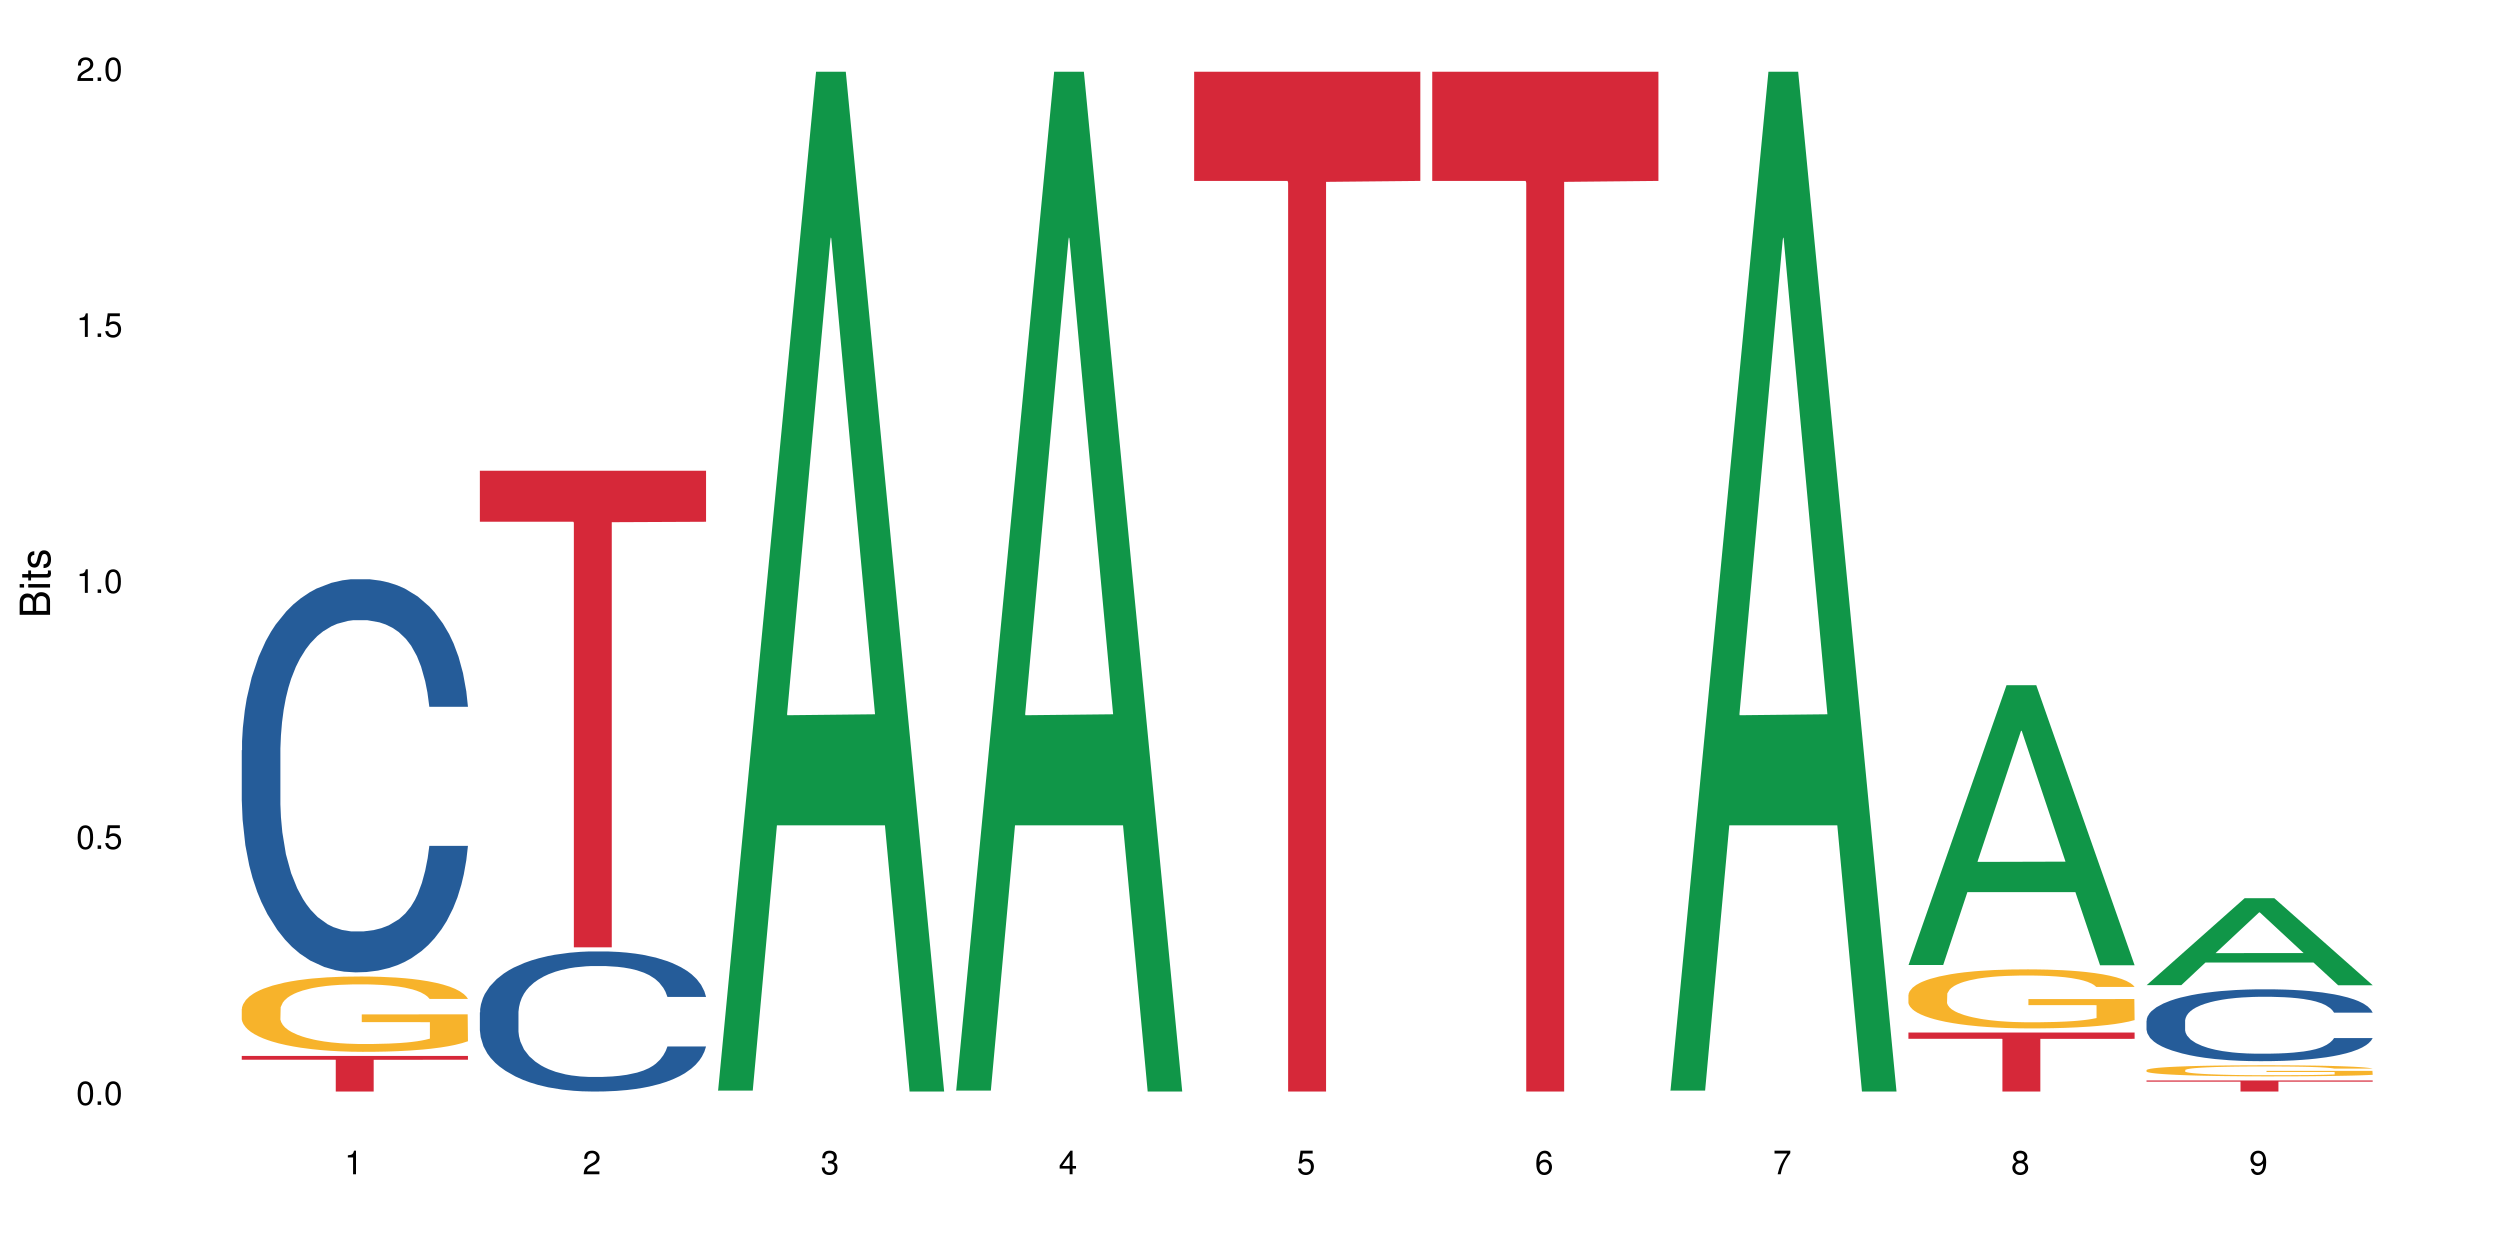 <?xml version="1.0" encoding="UTF-8"?>
<svg xmlns="http://www.w3.org/2000/svg" xmlns:xlink="http://www.w3.org/1999/xlink" width="720pt" height="360pt" viewBox="0 0 720 360" version="1.1">
<defs>
<g>
<symbol overflow="visible" id="glyph0-0">
<path style="stroke:none;" d=""/>
</symbol>
<symbol overflow="visible" id="glyph0-1">
<path style="stroke:none;" d="M 2.641 -6.797 C 2 -6.797 1.422 -6.531 1.078 -6.047 C 0.641 -5.453 0.406 -4.547 0.406 -3.297 C 0.406 -1 1.188 0.219 2.641 0.219 C 4.078 0.219 4.859 -1 4.859 -3.234 C 4.859 -4.562 4.656 -5.438 4.203 -6.047 C 3.844 -6.531 3.281 -6.797 2.641 -6.797 Z M 2.641 -6.047 C 3.547 -6.047 4 -5.125 4 -3.312 C 4 -1.375 3.562 -0.484 2.625 -0.484 C 1.734 -0.484 1.281 -1.422 1.281 -3.281 C 1.281 -5.141 1.734 -6.047 2.641 -6.047 Z M 2.641 -6.047 "/>
</symbol>
<symbol overflow="visible" id="glyph0-2">
<path style="stroke:none;" d="M 1.828 -1 L 0.828 -1 L 0.828 0 L 1.828 0 Z M 1.828 -1 "/>
</symbol>
<symbol overflow="visible" id="glyph0-3">
<path style="stroke:none;" d="M 4.562 -6.797 L 1.062 -6.797 L 0.547 -3.094 L 1.328 -3.094 C 1.719 -3.562 2.047 -3.734 2.578 -3.734 C 3.484 -3.734 4.062 -3.109 4.062 -2.094 C 4.062 -1.125 3.484 -0.531 2.578 -0.531 C 1.828 -0.531 1.375 -0.906 1.188 -1.672 L 0.328 -1.672 C 0.453 -1.109 0.547 -0.844 0.75 -0.594 C 1.125 -0.078 1.828 0.219 2.594 0.219 C 3.969 0.219 4.922 -0.781 4.922 -2.219 C 4.922 -3.562 4.031 -4.484 2.719 -4.484 C 2.25 -4.484 1.859 -4.359 1.469 -4.062 L 1.734 -5.969 L 4.562 -5.969 Z M 4.562 -6.797 "/>
</symbol>
<symbol overflow="visible" id="glyph0-4">
<path style="stroke:none;" d="M 2.484 -4.844 L 2.484 0 L 3.328 0 L 3.328 -6.797 L 2.766 -6.797 C 2.469 -5.75 2.281 -5.609 0.984 -5.453 L 0.984 -4.844 Z M 2.484 -4.844 "/>
</symbol>
<symbol overflow="visible" id="glyph0-5">
<path style="stroke:none;" d="M 4.859 -0.828 L 1.281 -0.828 C 1.359 -1.391 1.672 -1.75 2.5 -2.234 L 3.469 -2.75 C 4.406 -3.266 4.906 -3.969 4.906 -4.812 C 4.906 -5.375 4.672 -5.906 4.266 -6.266 C 3.859 -6.625 3.375 -6.797 2.719 -6.797 C 1.859 -6.797 1.219 -6.5 0.844 -5.922 C 0.609 -5.562 0.5 -5.125 0.484 -4.438 L 1.328 -4.438 C 1.359 -4.906 1.406 -5.188 1.531 -5.406 C 1.75 -5.812 2.188 -6.062 2.703 -6.062 C 3.469 -6.062 4.031 -5.516 4.031 -4.781 C 4.031 -4.25 3.719 -3.797 3.125 -3.438 L 2.234 -2.938 C 0.812 -2.141 0.406 -1.5 0.328 0 L 4.859 0 Z M 4.859 -0.828 "/>
</symbol>
<symbol overflow="visible" id="glyph0-6">
<path style="stroke:none;" d="M 2.125 -3.125 L 2.578 -3.125 C 3.516 -3.125 3.984 -2.703 3.984 -1.891 C 3.984 -1.031 3.469 -0.531 2.578 -0.531 C 1.656 -0.531 1.203 -0.984 1.156 -1.969 L 0.312 -1.969 C 0.344 -1.422 0.438 -1.078 0.609 -0.766 C 0.953 -0.109 1.625 0.219 2.547 0.219 C 3.953 0.219 4.859 -0.609 4.859 -1.906 C 4.859 -2.766 4.516 -3.25 3.703 -3.516 C 4.344 -3.766 4.656 -4.25 4.656 -4.938 C 4.656 -6.109 3.875 -6.797 2.578 -6.797 C 1.203 -6.797 0.484 -6.047 0.453 -4.609 L 1.297 -4.609 C 1.312 -5.016 1.344 -5.25 1.453 -5.453 C 1.641 -5.828 2.062 -6.062 2.594 -6.062 C 3.344 -6.062 3.797 -5.625 3.797 -4.906 C 3.797 -4.422 3.609 -4.141 3.25 -3.984 C 3.016 -3.891 2.719 -3.844 2.125 -3.844 Z M 2.125 -3.125 "/>
</symbol>
<symbol overflow="visible" id="glyph0-7">
<path style="stroke:none;" d="M 3.141 -1.625 L 3.141 0 L 3.984 0 L 3.984 -1.625 L 4.984 -1.625 L 4.984 -2.391 L 3.984 -2.391 L 3.984 -6.797 L 3.359 -6.797 L 0.266 -2.516 L 0.266 -1.625 Z M 3.141 -2.391 L 1 -2.391 L 3.141 -5.359 Z M 3.141 -2.391 "/>
</symbol>
<symbol overflow="visible" id="glyph0-8">
<path style="stroke:none;" d="M 4.781 -5.031 C 4.609 -6.141 3.891 -6.797 2.844 -6.797 C 2.094 -6.797 1.422 -6.438 1.031 -5.828 C 0.609 -5.172 0.406 -4.344 0.406 -3.094 C 0.406 -1.953 0.578 -1.234 0.984 -0.625 C 1.359 -0.078 1.953 0.219 2.703 0.219 C 3.984 0.219 4.922 -0.734 4.922 -2.078 C 4.922 -3.344 4.062 -4.234 2.844 -4.234 C 2.172 -4.234 1.641 -3.969 1.281 -3.469 C 1.281 -5.125 1.828 -6.047 2.797 -6.047 C 3.391 -6.047 3.797 -5.672 3.938 -5.031 Z M 2.734 -3.484 C 3.547 -3.484 4.062 -2.922 4.062 -2 C 4.062 -1.156 3.484 -0.531 2.703 -0.531 C 1.922 -0.531 1.328 -1.188 1.328 -2.047 C 1.328 -2.891 1.906 -3.484 2.734 -3.484 Z M 2.734 -3.484 "/>
</symbol>
<symbol overflow="visible" id="glyph0-9">
<path style="stroke:none;" d="M 4.984 -6.797 L 0.438 -6.797 L 0.438 -5.969 L 4.109 -5.969 C 2.5 -3.656 1.828 -2.234 1.328 0 L 2.219 0 C 2.594 -2.172 3.453 -4.047 4.984 -6.094 Z M 4.984 -6.797 "/>
</symbol>
<symbol overflow="visible" id="glyph0-10">
<path style="stroke:none;" d="M 3.75 -3.578 C 4.453 -4 4.688 -4.344 4.688 -4.984 C 4.688 -6.047 3.844 -6.797 2.641 -6.797 C 1.438 -6.797 0.594 -6.047 0.594 -4.984 C 0.594 -4.359 0.828 -4.016 1.516 -3.578 C 0.734 -3.203 0.359 -2.641 0.359 -1.891 C 0.359 -0.641 1.297 0.219 2.641 0.219 C 3.984 0.219 4.922 -0.641 4.922 -1.875 C 4.922 -2.641 4.531 -3.203 3.75 -3.578 Z M 2.641 -6.047 C 3.359 -6.047 3.812 -5.625 3.812 -4.969 C 3.812 -4.344 3.344 -3.922 2.641 -3.922 C 1.922 -3.922 1.453 -4.344 1.453 -4.984 C 1.453 -5.625 1.922 -6.047 2.641 -6.047 Z M 2.641 -3.203 C 3.484 -3.203 4.062 -2.672 4.062 -1.875 C 4.062 -1.062 3.484 -0.531 2.625 -0.531 C 1.797 -0.531 1.219 -1.078 1.219 -1.875 C 1.219 -2.672 1.797 -3.203 2.641 -3.203 Z M 2.641 -3.203 "/>
</symbol>
<symbol overflow="visible" id="glyph0-11">
<path style="stroke:none;" d="M 0.516 -1.547 C 0.672 -0.438 1.406 0.219 2.438 0.219 C 3.188 0.219 3.859 -0.141 4.266 -0.75 C 4.688 -1.406 4.891 -2.25 4.891 -3.484 C 4.891 -4.625 4.703 -5.359 4.312 -5.953 C 3.938 -6.5 3.344 -6.797 2.594 -6.797 C 1.297 -6.797 0.359 -5.844 0.359 -4.516 C 0.359 -3.25 1.234 -2.344 2.453 -2.344 C 3.094 -2.344 3.562 -2.578 4.016 -3.109 C 4 -1.453 3.469 -0.531 2.5 -0.531 C 1.906 -0.531 1.484 -0.906 1.359 -1.547 Z M 2.578 -6.062 C 3.375 -6.062 3.969 -5.406 3.969 -4.531 C 3.969 -3.688 3.375 -3.094 2.547 -3.094 C 1.734 -3.094 1.234 -3.672 1.234 -4.578 C 1.234 -5.438 1.797 -6.062 2.578 -6.062 Z M 2.578 -6.062 "/>
</symbol>
<symbol overflow="visible" id="glyph1-0">
<path style="stroke:none;" d=""/>
</symbol>
<symbol overflow="visible" id="glyph1-1">
<path style="stroke:none;" d="M 0 -0.953 L 0 -4.891 C 0 -5.719 -0.234 -6.344 -0.734 -6.797 C -1.188 -7.234 -1.812 -7.469 -2.5 -7.469 C -3.547 -7.469 -4.188 -7 -4.625 -5.875 C -4.984 -6.672 -5.641 -7.094 -6.531 -7.094 C -7.156 -7.094 -7.734 -6.859 -8.141 -6.391 C -8.562 -5.938 -8.75 -5.344 -8.75 -4.5 L -8.75 -0.953 Z M -4.984 -2.062 L -7.766 -2.062 L -7.766 -4.219 C -7.766 -4.844 -7.688 -5.203 -7.453 -5.5 C -7.219 -5.812 -6.859 -5.969 -6.375 -5.969 C -5.906 -5.969 -5.531 -5.812 -5.297 -5.5 C -5.062 -5.203 -4.984 -4.844 -4.984 -4.219 Z M -0.984 -2.062 L -4 -2.062 L -4 -4.781 C -4 -5.328 -3.859 -5.688 -3.578 -5.953 C -3.297 -6.219 -2.922 -6.359 -2.484 -6.359 C -2.062 -6.359 -1.688 -6.219 -1.406 -5.953 C -1.109 -5.688 -0.984 -5.328 -0.984 -4.781 Z M -0.984 -2.062 "/>
</symbol>
<symbol overflow="visible" id="glyph1-2">
<path style="stroke:none;" d="M -6.281 -1.797 L -6.281 -0.797 L 0 -0.797 L 0 -1.797 Z M -8.75 -1.797 L -8.75 -0.797 L -7.484 -0.797 L -7.484 -1.797 Z M -8.75 -1.797 "/>
</symbol>
<symbol overflow="visible" id="glyph1-3">
<path style="stroke:none;" d="M -6.281 -3.047 L -6.281 -2.016 L -8.016 -2.016 L -8.016 -1.016 L -6.281 -1.016 L -6.281 -0.172 L -5.469 -0.172 L -5.469 -1.016 L -0.719 -1.016 C -0.078 -1.016 0.281 -1.453 0.281 -2.234 C 0.281 -2.469 0.25 -2.719 0.188 -3.047 L -0.641 -3.047 C -0.609 -2.922 -0.594 -2.766 -0.594 -2.562 C -0.594 -2.141 -0.719 -2.016 -1.156 -2.016 L -5.469 -2.016 L -5.469 -3.047 Z M -6.281 -3.047 "/>
</symbol>
<symbol overflow="visible" id="glyph1-4">
<path style="stroke:none;" d="M -4.531 -5.25 C -5.766 -5.25 -6.469 -4.422 -6.469 -2.969 C -6.469 -1.516 -5.719 -0.562 -4.547 -0.562 C -3.562 -0.562 -3.094 -1.062 -2.734 -2.562 L -2.516 -3.484 C -2.344 -4.188 -2.094 -4.469 -1.625 -4.469 C -1.047 -4.469 -0.641 -3.875 -0.641 -3 C -0.641 -2.453 -0.797 -2 -1.062 -1.75 C -1.25 -1.594 -1.422 -1.531 -1.875 -1.469 L -1.875 -0.406 C -0.422 -0.453 0.281 -1.266 0.281 -2.922 C 0.281 -4.5 -0.5 -5.516 -1.719 -5.516 C -2.656 -5.516 -3.172 -4.984 -3.469 -3.734 L -3.703 -2.766 C -3.891 -1.953 -4.156 -1.609 -4.594 -1.609 C -5.172 -1.609 -5.547 -2.125 -5.547 -2.938 C -5.547 -3.75 -5.203 -4.172 -4.531 -4.203 Z M -4.531 -5.25 "/>
</symbol>
</g>
</defs>
<g id="surface9592">
<rect x="0" y="0" width="720" height="360" style="fill:rgb(100%,100%,100%);fill-opacity:1;stroke:none;"/>
<path style=" stroke:none;fill-rule:nonzero;fill:rgb(14.51%,36.078%,60%);fill-opacity:1;" d="M 69.629 216.086 L 69.707 215.98 L 69.707 213.496 L 69.945 209.562 L 70.504 204.598 L 71.059 201.18 L 72.488 195.074 L 74.477 189.176 L 76.539 184.621 L 78.051 181.93 L 79.402 179.859 L 82.5 176.031 L 84.484 174.062 L 86.629 172.305 L 89.25 170.543 L 91.156 169.508 L 95.449 167.855 L 98.625 167.129 L 101.09 166.82 L 106.41 166.82 L 109.59 167.234 L 111.891 167.75 L 114.434 168.578 L 116.578 169.508 L 120.312 171.785 L 123.648 174.684 L 125.16 176.34 L 127.543 179.551 L 129.371 182.652 L 130.641 185.344 L 132.07 189.176 L 133.34 193.832 L 134.293 199.109 L 134.773 203.562 L 123.648 203.562 L 123.094 199.422 L 122.457 196.211 L 121.266 191.969 L 120.074 188.969 L 118.406 185.965 L 116.898 184 L 114.832 182.031 L 113.004 180.793 L 111.098 179.859 L 109.27 179.238 L 105.773 178.617 L 101.723 178.617 L 100.215 178.824 L 97.117 179.652 L 95.449 180.379 L 93.066 181.824 L 91.395 183.172 L 89.41 185.242 L 88.059 187 L 86.391 189.691 L 85.199 192.074 L 83.848 195.488 L 83.055 198.074 L 82.34 200.973 L 81.703 204.391 L 81.227 208.012 L 80.91 211.84 L 80.75 215.566 L 80.75 231.609 L 80.91 235.336 L 81.309 239.684 L 82.34 245.996 L 83.848 251.48 L 85.598 255.828 L 87.266 258.934 L 88.219 260.383 L 89.488 262.039 L 91.477 264.109 L 94.336 266.18 L 96.004 267.008 L 98.547 267.836 L 101.168 268.25 L 104.664 268.25 L 107.762 267.836 L 109.828 267.316 L 111.973 266.488 L 114.91 264.73 L 116.738 263.074 L 118.328 261.105 L 119.52 259.141 L 120.312 257.484 L 121.504 254.277 L 122.457 250.758 L 123.172 247.137 L 123.648 243.617 L 134.773 243.617 L 134.293 247.754 L 133.578 251.793 L 132.863 254.793 L 131.754 258.418 L 130.48 261.625 L 128.656 265.246 L 127.145 267.629 L 125.16 270.215 L 123.332 272.184 L 121.348 273.941 L 118.406 276.012 L 116.5 277.047 L 114.434 277.977 L 111.973 278.805 L 108.875 279.531 L 105.535 279.945 L 102.438 280.047 L 99.102 279.84 L 96.641 279.426 L 93.383 278.496 L 89.332 276.633 L 86.391 274.664 L 84.086 272.699 L 82.102 270.629 L 79.879 267.836 L 77.016 263.281 L 75.27 259.762 L 74.078 256.863 L 72.727 252.828 L 71.773 249.203 L 70.66 243.41 L 69.867 236.059 L 69.629 230.367 Z M 69.629 216.086 "/>
<path style=" stroke:none;fill-rule:nonzero;fill:rgb(96.863%,70.196%,16.863%);fill-opacity:1;" d="M 69.629 290.523 L 69.707 290.504 L 69.707 290.105 L 70.027 289.215 L 70.82 287.984 L 71.855 286.977 L 72.965 286.184 L 73.68 285.766 L 74.871 285.172 L 75.906 284.734 L 78.527 283.844 L 81.863 283.012 L 83.691 282.656 L 85.758 282.316 L 88.695 281.941 L 90.047 281.801 L 94.176 281.484 L 98.863 281.285 L 104.027 281.227 L 106.41 281.246 L 109.668 281.328 L 114.117 281.543 L 116.66 281.742 L 118.645 281.941 L 120.711 282.199 L 123.254 282.594 L 125.637 283.07 L 127.543 283.547 L 129.449 284.141 L 131.039 284.773 L 132.387 285.469 L 133.578 286.301 L 134.293 286.996 L 134.773 287.688 L 123.73 287.688 L 123.094 286.996 L 122.379 286.461 L 121.188 285.805 L 119.996 285.332 L 118.805 284.953 L 116.578 284.438 L 114.672 284.121 L 112.289 283.844 L 109.984 283.664 L 107.363 283.547 L 105.773 283.508 L 101.566 283.508 L 97.75 283.645 L 95.527 283.805 L 93.938 283.961 L 91.715 284.262 L 90.363 284.496 L 89.57 284.656 L 87.188 285.27 L 85.598 285.824 L 84.723 286.203 L 83.609 286.797 L 82.816 287.332 L 81.941 288.125 L 81.465 288.719 L 80.832 290.066 L 80.75 293.633 L 80.988 294.387 L 81.465 295.199 L 82.102 295.914 L 83.055 296.668 L 84.008 297.242 L 85.676 298.016 L 87.105 298.531 L 88.219 298.867 L 90.363 299.402 L 91.238 299.582 L 93.305 299.938 L 95.449 300.215 L 98.07 300.453 L 100.055 300.57 L 103.234 300.672 L 107.285 300.672 L 112.051 300.551 L 115.07 300.395 L 117.137 300.234 L 118.484 300.094 L 120.152 299.879 L 121.348 299.68 L 122.457 299.461 L 123.809 299.125 L 123.809 294.387 L 104.188 294.367 L 104.188 292.148 L 134.691 292.129 L 134.773 299.879 L 133.102 300.414 L 131.039 300.93 L 129.051 301.324 L 126.984 301.66 L 124.047 302.039 L 121.664 302.277 L 118.008 302.555 L 114.672 302.73 L 111.176 302.852 L 108.078 302.91 L 104.426 302.93 L 101.168 302.891 L 97.672 302.77 L 94.891 302.613 L 92.352 302.414 L 89.809 302.156 L 86.629 301.742 L 84.562 301.402 L 82.418 300.988 L 80.273 300.492 L 78.367 299.957 L 77.098 299.539 L 75.824 299.066 L 74.477 298.469 L 73.203 297.797 L 72.25 297.184 L 71.379 296.488 L 70.742 295.836 L 70.105 294.941 L 69.789 294.23 L 69.629 293.613 Z M 69.629 290.523 "/>
<path style=" stroke:none;fill-rule:nonzero;fill:rgb(83.922%,15.686%,22.353%);fill-opacity:1;" d="M 69.629 304.109 L 134.773 304.109 L 134.773 305.207 L 107.621 305.219 L 107.621 314.371 L 96.699 314.371 L 96.699 305.227 L 96.543 305.207 L 69.629 305.207 Z M 69.629 304.109 "/>
<path style=" stroke:none;fill-rule:nonzero;fill:rgb(14.51%,36.078%,60%);fill-opacity:1;" d="M 138.199 291.574 L 138.281 291.539 L 138.281 290.652 L 138.52 289.25 L 139.074 287.48 L 139.629 286.262 L 141.059 284.086 L 143.047 281.984 L 145.113 280.363 L 146.621 279.402 L 147.973 278.664 L 151.07 277.301 L 153.055 276.598 L 155.199 275.973 L 157.82 275.344 L 159.73 274.977 L 164.02 274.387 L 167.195 274.129 L 169.66 274.016 L 174.98 274.016 L 178.16 274.164 L 180.465 274.348 L 183.004 274.645 L 185.148 274.977 L 188.883 275.789 L 192.219 276.82 L 193.73 277.41 L 196.113 278.555 L 197.941 279.66 L 199.211 280.621 L 200.641 281.984 L 201.914 283.645 L 202.867 285.527 L 203.344 287.113 L 192.219 287.113 L 191.664 285.637 L 191.027 284.492 L 189.836 282.98 L 188.645 281.91 L 186.977 280.84 L 185.469 280.141 L 183.402 279.438 L 181.574 278.996 L 179.668 278.664 L 177.84 278.445 L 174.348 278.223 L 170.293 278.223 L 168.785 278.297 L 165.688 278.59 L 164.02 278.848 L 161.637 279.367 L 159.969 279.844 L 157.98 280.582 L 156.629 281.211 L 154.961 282.168 L 153.77 283.016 L 152.422 284.234 L 151.625 285.156 L 150.91 286.191 L 150.273 287.406 L 149.797 288.699 L 149.48 290.062 L 149.32 291.391 L 149.32 297.109 L 149.48 298.438 L 149.879 299.984 L 150.91 302.234 L 152.422 304.191 L 154.168 305.738 L 155.836 306.848 L 156.789 307.363 L 158.059 307.953 L 160.047 308.691 L 162.906 309.43 L 164.574 309.723 L 167.117 310.02 L 169.738 310.164 L 173.234 310.164 L 176.332 310.02 L 178.398 309.832 L 180.543 309.539 L 183.48 308.91 L 185.309 308.32 L 186.898 307.621 L 188.09 306.918 L 188.883 306.328 L 190.074 305.188 L 191.027 303.934 L 191.742 302.641 L 192.219 301.387 L 203.344 301.387 L 202.867 302.863 L 202.152 304.301 L 201.438 305.371 L 200.324 306.66 L 199.051 307.805 L 197.227 309.098 L 195.715 309.945 L 193.73 310.867 L 191.902 311.566 L 189.918 312.195 L 186.977 312.934 L 185.07 313.301 L 183.004 313.633 L 180.543 313.93 L 177.445 314.188 L 174.109 314.332 L 171.008 314.371 L 167.672 314.297 L 165.211 314.148 L 161.953 313.816 L 157.902 313.152 L 154.961 312.453 L 152.66 311.75 L 150.672 311.016 L 148.449 310.02 L 145.59 308.395 L 143.84 307.141 L 142.648 306.109 L 141.297 304.668 L 140.344 303.379 L 139.234 301.312 L 138.438 298.695 L 138.199 296.664 Z M 138.199 291.574 "/>
<path style=" stroke:none;fill-rule:nonzero;fill:rgb(83.922%,15.686%,22.353%);fill-opacity:1;" d="M 138.199 135.574 L 203.344 135.574 L 203.344 150.266 L 176.191 150.395 L 176.191 272.836 L 165.27 272.836 L 165.27 150.523 L 165.113 150.266 L 138.199 150.266 Z M 138.199 135.574 "/>
<path style=" stroke:none;fill-rule:nonzero;fill:rgb(6.275%,58.824%,28.235%);fill-opacity:1;" d="M 206.77 314.094 L 206.84 313.82 L 235.027 20.664 L 243.586 20.664 L 271.914 314.371 L 261.961 314.371 L 254.863 237.703 L 223.754 237.703 L 216.793 314.094 L 206.77 314.094 L 226.746 205.988 L 252.008 205.711 L 239.41 68.648 L 239.273 68.375 L 239.133 69.199 L 226.676 205.711 L 226.746 205.988 Z M 206.77 314.094 "/>
<path style=" stroke:none;fill-rule:nonzero;fill:rgb(6.275%,58.824%,28.235%);fill-opacity:1;" d="M 275.34 314.094 L 275.41 313.82 L 303.598 20.664 L 312.156 20.664 L 340.484 314.371 L 330.531 314.371 L 323.434 237.703 L 292.324 237.703 L 285.363 314.094 L 275.34 314.094 L 295.316 205.988 L 320.578 205.711 L 307.98 68.648 L 307.844 68.375 L 307.703 69.199 L 295.246 205.711 L 295.316 205.988 Z M 275.34 314.094 "/>
<path style=" stroke:none;fill-rule:nonzero;fill:rgb(83.922%,15.686%,22.353%);fill-opacity:1;" d="M 343.914 20.664 L 409.055 20.664 L 409.055 52.102 L 381.906 52.379 L 381.906 314.371 L 370.98 314.371 L 370.98 52.652 L 370.824 52.102 L 343.914 52.102 Z M 343.914 20.664 "/>
<path style=" stroke:none;fill-rule:nonzero;fill:rgb(83.922%,15.686%,22.353%);fill-opacity:1;" d="M 412.484 20.664 L 477.625 20.664 L 477.625 52.102 L 450.477 52.379 L 450.477 314.371 L 439.555 314.371 L 439.555 52.652 L 439.395 52.102 L 412.484 52.102 Z M 412.484 20.664 "/>
<path style=" stroke:none;fill-rule:nonzero;fill:rgb(6.275%,58.824%,28.235%);fill-opacity:1;" d="M 481.055 314.094 L 481.125 313.82 L 509.309 20.664 L 517.871 20.664 L 546.195 314.371 L 536.242 314.371 L 529.145 237.703 L 498.035 237.703 L 491.074 314.094 L 481.055 314.094 L 501.027 205.988 L 526.293 205.711 L 513.695 68.648 L 513.555 68.375 L 513.414 69.199 L 500.957 205.711 L 501.027 205.988 Z M 481.055 314.094 "/>
<path style=" stroke:none;fill-rule:nonzero;fill:rgb(6.275%,58.824%,28.235%);fill-opacity:1;" d="M 549.625 277.918 L 549.695 277.844 L 577.879 197.328 L 586.441 197.328 L 614.766 277.996 L 604.812 277.996 L 597.715 256.938 L 566.605 256.938 L 559.645 277.918 L 549.625 277.918 L 569.598 248.227 L 594.863 248.152 L 582.266 210.508 L 582.125 210.43 L 581.988 210.66 L 569.527 248.152 L 569.598 248.227 Z M 549.625 277.918 "/>
<path style=" stroke:none;fill-rule:nonzero;fill:rgb(96.863%,70.196%,16.863%);fill-opacity:1;" d="M 549.625 286.457 L 549.703 286.445 L 549.703 286.133 L 550.02 285.434 L 550.816 284.473 L 551.848 283.68 L 552.961 283.059 L 553.676 282.73 L 554.867 282.266 L 555.898 281.922 L 558.523 281.223 L 561.859 280.57 L 563.684 280.293 L 565.75 280.027 L 568.691 279.734 L 570.039 279.625 L 574.172 279.375 L 578.859 279.219 L 584.023 279.176 L 586.406 279.191 L 589.664 279.25 L 594.113 279.422 L 596.652 279.578 L 598.641 279.734 L 600.707 279.934 L 603.246 280.246 L 605.629 280.617 L 607.539 280.992 L 609.445 281.457 L 611.031 281.953 L 612.383 282.5 L 613.574 283.152 L 614.289 283.695 L 614.766 284.238 L 603.723 284.238 L 603.09 283.695 L 602.375 283.273 L 601.184 282.762 L 599.988 282.391 L 598.797 282.094 L 596.574 281.691 L 594.668 281.441 L 592.285 281.223 L 589.98 281.086 L 587.359 280.992 L 585.77 280.961 L 581.559 280.961 L 577.746 281.07 L 575.523 281.191 L 573.934 281.316 L 571.707 281.551 L 570.359 281.738 L 569.562 281.859 L 567.18 282.344 L 565.594 282.777 L 564.719 283.074 L 563.605 283.539 L 562.812 283.957 L 561.938 284.578 L 561.461 285.047 L 560.824 286.102 L 560.746 288.898 L 560.984 289.488 L 561.461 290.125 L 562.098 290.684 L 563.051 291.273 L 564.004 291.723 L 565.672 292.332 L 567.102 292.734 L 568.215 293 L 570.359 293.418 L 571.23 293.559 L 573.297 293.836 L 575.441 294.055 L 578.062 294.242 L 580.051 294.336 L 583.227 294.41 L 587.281 294.41 L 592.047 294.32 L 595.066 294.195 L 597.129 294.07 L 598.48 293.961 L 600.148 293.789 L 601.34 293.637 L 602.453 293.465 L 603.805 293.199 L 603.805 289.488 L 584.18 289.473 L 584.18 287.734 L 614.688 287.719 L 614.766 293.789 L 613.098 294.211 L 611.031 294.613 L 609.047 294.926 L 606.98 295.188 L 604.043 295.484 L 601.66 295.672 L 598.004 295.887 L 594.668 296.027 L 591.172 296.121 L 588.074 296.168 L 584.418 296.184 L 581.164 296.152 L 577.668 296.059 L 574.887 295.934 L 572.344 295.777 L 569.801 295.578 L 566.625 295.25 L 564.559 294.988 L 562.414 294.66 L 560.27 294.273 L 558.363 293.852 L 557.09 293.527 L 555.82 293.152 L 554.469 292.688 L 553.199 292.16 L 552.246 291.68 L 551.371 291.133 L 550.738 290.621 L 550.102 289.922 L 549.781 289.363 L 549.625 288.883 Z M 549.625 286.457 "/>
<path style=" stroke:none;fill-rule:nonzero;fill:rgb(83.922%,15.686%,22.353%);fill-opacity:1;" d="M 549.625 297.363 L 614.766 297.363 L 614.766 299.184 L 587.617 299.199 L 587.617 314.371 L 576.695 314.371 L 576.695 299.215 L 576.535 299.184 L 549.625 299.184 Z M 549.625 297.363 "/>
<path style=" stroke:none;fill-rule:nonzero;fill:rgb(6.275%,58.824%,28.235%);fill-opacity:1;" d="M 618.195 283.727 L 618.266 283.703 L 646.449 258.688 L 655.012 258.688 L 683.336 283.75 L 673.383 283.75 L 666.285 277.207 L 635.176 277.207 L 628.215 283.727 L 618.195 283.727 L 638.168 274.5 L 663.434 274.477 L 650.836 262.781 L 650.695 262.758 L 650.559 262.828 L 638.098 274.477 L 638.168 274.5 Z M 618.195 283.727 "/>
<path style=" stroke:none;fill-rule:nonzero;fill:rgb(14.51%,36.078%,60%);fill-opacity:1;" d="M 618.195 293.934 L 618.273 293.914 L 618.273 293.461 L 618.512 292.742 L 619.07 291.836 L 619.625 291.211 L 621.055 290.094 L 623.039 289.016 L 625.105 288.184 L 626.617 287.691 L 627.965 287.312 L 631.062 286.613 L 633.051 286.254 L 635.195 285.934 L 637.816 285.613 L 639.723 285.422 L 644.012 285.121 L 647.191 284.988 L 649.652 284.93 L 654.977 284.93 L 658.152 285.008 L 660.457 285.102 L 663 285.254 L 665.145 285.422 L 668.879 285.84 L 672.215 286.367 L 673.723 286.672 L 676.109 287.258 L 677.934 287.824 L 679.207 288.316 L 680.637 289.016 L 681.906 289.867 L 682.859 290.832 L 683.336 291.645 L 672.215 291.645 L 671.66 290.887 L 671.023 290.301 L 669.832 289.527 L 668.641 288.977 L 666.973 288.43 L 665.461 288.07 L 663.398 287.711 L 661.57 287.484 L 659.664 287.312 L 657.836 287.199 L 654.34 287.086 L 650.289 287.086 L 648.781 287.125 L 645.684 287.277 L 644.012 287.41 L 641.629 287.672 L 639.961 287.918 L 637.977 288.297 L 636.625 288.617 L 634.957 289.109 L 633.766 289.547 L 632.414 290.172 L 631.621 290.645 L 630.906 291.172 L 630.27 291.797 L 629.793 292.457 L 629.477 293.16 L 629.316 293.84 L 629.316 296.77 L 629.477 297.453 L 629.871 298.246 L 630.906 299.398 L 632.414 300.402 L 634.164 301.195 L 635.832 301.766 L 636.785 302.027 L 638.055 302.332 L 640.043 302.711 L 642.902 303.086 L 644.57 303.238 L 647.113 303.391 L 649.734 303.465 L 653.23 303.465 L 656.328 303.391 L 658.391 303.297 L 660.539 303.145 L 663.477 302.824 L 665.305 302.52 L 666.895 302.16 L 668.086 301.801 L 668.879 301.5 L 670.07 300.914 L 671.023 300.27 L 671.738 299.609 L 672.215 298.965 L 683.336 298.965 L 682.859 299.723 L 682.145 300.457 L 681.43 301.008 L 680.316 301.668 L 679.047 302.254 L 677.219 302.918 L 675.711 303.352 L 673.723 303.824 L 671.898 304.184 L 669.91 304.508 L 666.973 304.883 L 665.066 305.074 L 663 305.242 L 660.539 305.395 L 657.438 305.527 L 654.102 305.602 L 651.004 305.621 L 647.668 305.586 L 645.203 305.508 L 641.949 305.34 L 637.895 305 L 634.957 304.641 L 632.652 304.281 L 630.668 303.902 L 628.441 303.391 L 625.582 302.559 L 623.836 301.914 L 622.645 301.387 L 621.293 300.648 L 620.34 299.984 L 619.227 298.926 L 618.434 297.586 L 618.195 296.543 Z M 618.195 293.934 "/>
<path style=" stroke:none;fill-rule:nonzero;fill:rgb(96.863%,70.196%,16.863%);fill-opacity:1;" d="M 618.195 308.172 L 618.273 308.168 L 618.273 308.109 L 618.594 307.977 L 619.387 307.797 L 620.418 307.648 L 621.531 307.531 L 622.246 307.469 L 623.438 307.383 L 624.473 307.316 L 627.094 307.188 L 630.43 307.062 L 632.258 307.012 L 634.32 306.961 L 637.262 306.906 L 638.613 306.887 L 642.742 306.84 L 647.43 306.812 L 652.594 306.801 L 654.977 306.805 L 658.234 306.816 L 662.684 306.848 L 665.223 306.879 L 667.211 306.906 L 669.277 306.945 L 671.816 307.004 L 674.203 307.074 L 676.109 307.145 L 678.016 307.23 L 679.602 307.324 L 680.953 307.426 L 682.145 307.547 L 682.859 307.652 L 683.336 307.754 L 672.293 307.754 L 671.66 307.652 L 670.945 307.57 L 669.754 307.477 L 668.562 307.406 L 667.371 307.352 L 665.145 307.273 L 663.238 307.227 L 660.855 307.188 L 658.551 307.16 L 655.93 307.145 L 654.34 307.137 L 650.129 307.137 L 646.316 307.156 L 644.094 307.18 L 642.504 307.203 L 640.281 307.25 L 638.93 307.285 L 638.133 307.305 L 635.75 307.398 L 634.164 307.48 L 633.289 307.535 L 632.176 307.621 L 631.383 307.699 L 630.508 307.816 L 630.031 307.906 L 629.395 308.102 L 629.316 308.629 L 629.555 308.738 L 630.031 308.859 L 630.668 308.965 L 631.621 309.074 L 632.574 309.16 L 634.242 309.273 L 635.672 309.348 L 636.785 309.398 L 638.93 309.477 L 639.805 309.504 L 641.867 309.555 L 644.012 309.598 L 646.637 309.633 L 648.621 309.648 L 651.797 309.664 L 655.852 309.664 L 660.617 309.645 L 663.637 309.621 L 665.699 309.602 L 667.051 309.578 L 668.719 309.547 L 669.91 309.52 L 671.023 309.484 L 672.375 309.438 L 672.375 308.738 L 652.754 308.734 L 652.754 308.41 L 683.258 308.406 L 683.336 309.547 L 681.668 309.625 L 679.602 309.703 L 677.617 309.762 L 675.551 309.809 L 672.613 309.863 L 670.23 309.898 L 666.574 309.941 L 663.238 309.969 L 659.742 309.984 L 656.645 309.992 L 652.992 309.996 L 649.734 309.992 L 646.238 309.973 L 643.457 309.949 L 640.914 309.922 L 638.375 309.883 L 635.195 309.82 L 633.129 309.773 L 630.984 309.711 L 628.84 309.637 L 626.934 309.559 L 625.664 309.496 L 624.391 309.426 L 623.039 309.34 L 621.77 309.242 L 620.816 309.152 L 619.941 309.047 L 619.309 308.953 L 618.672 308.82 L 618.355 308.715 L 618.195 308.625 Z M 618.195 308.172 "/>
<path style=" stroke:none;fill-rule:nonzero;fill:rgb(83.922%,15.686%,22.353%);fill-opacity:1;" d="M 618.195 311.176 L 683.336 311.176 L 683.336 311.52 L 656.188 311.52 L 656.188 314.371 L 645.266 314.371 L 645.266 311.523 L 645.105 311.52 L 618.195 311.52 Z M 618.195 311.176 "/>
<g style="fill:rgb(0%,0%,0%);fill-opacity:1;">
  <use xlink:href="#glyph0-1" x="21.957" y="318.198"/>
  <use xlink:href="#glyph0-2" x="27.291" y="318.198"/>
  <use xlink:href="#glyph0-1" x="29.958" y="318.198"/>
</g>
<g style="fill:rgb(0%,0%,0%);fill-opacity:1;">
  <use xlink:href="#glyph0-1" x="21.957" y="244.476"/>
  <use xlink:href="#glyph0-2" x="27.291" y="244.476"/>
  <use xlink:href="#glyph0-3" x="29.958" y="244.476"/>
</g>
<g style="fill:rgb(0%,0%,0%);fill-opacity:1;">
  <use xlink:href="#glyph0-4" x="21.957" y="170.753"/>
  <use xlink:href="#glyph0-2" x="27.291" y="170.753"/>
  <use xlink:href="#glyph0-1" x="29.958" y="170.753"/>
</g>
<g style="fill:rgb(0%,0%,0%);fill-opacity:1;">
  <use xlink:href="#glyph0-4" x="21.957" y="97.034"/>
  <use xlink:href="#glyph0-2" x="27.291" y="97.034"/>
  <use xlink:href="#glyph0-3" x="29.958" y="97.034"/>
</g>
<g style="fill:rgb(0%,0%,0%);fill-opacity:1;">
  <use xlink:href="#glyph0-5" x="21.957" y="23.312"/>
  <use xlink:href="#glyph0-2" x="27.291" y="23.312"/>
  <use xlink:href="#glyph0-1" x="29.958" y="23.312"/>
</g>
<g style="fill:rgb(0%,0%,0%);fill-opacity:1;">
  <use xlink:href="#glyph0-4" x="99.199" y="338.19"/>
</g>
<g style="fill:rgb(0%,0%,0%);fill-opacity:1;">
  <use xlink:href="#glyph0-5" x="167.77" y="338.19"/>
</g>
<g style="fill:rgb(0%,0%,0%);fill-opacity:1;">
  <use xlink:href="#glyph0-6" x="236.344" y="338.19"/>
</g>
<g style="fill:rgb(0%,0%,0%);fill-opacity:1;">
  <use xlink:href="#glyph0-7" x="304.914" y="338.19"/>
</g>
<g style="fill:rgb(0%,0%,0%);fill-opacity:1;">
  <use xlink:href="#glyph0-3" x="373.484" y="338.19"/>
</g>
<g style="fill:rgb(0%,0%,0%);fill-opacity:1;">
  <use xlink:href="#glyph0-8" x="442.055" y="338.19"/>
</g>
<g style="fill:rgb(0%,0%,0%);fill-opacity:1;">
  <use xlink:href="#glyph0-9" x="510.625" y="338.19"/>
</g>
<g style="fill:rgb(0%,0%,0%);fill-opacity:1;">
  <use xlink:href="#glyph0-10" x="579.195" y="338.19"/>
</g>
<g style="fill:rgb(0%,0%,0%);fill-opacity:1;">
  <use xlink:href="#glyph0-11" x="647.766" y="338.19"/>
</g>
<g style="fill:rgb(0%,0%,0%);fill-opacity:1;">
  <use xlink:href="#glyph1-1" x="14.412" y="178.016"/>
  <use xlink:href="#glyph1-2" x="14.412" y="170.012"/>
  <use xlink:href="#glyph1-3" x="14.412" y="167.348"/>
  <use xlink:href="#glyph1-4" x="14.412" y="164.012"/>
</g>
</g>
</svg>

